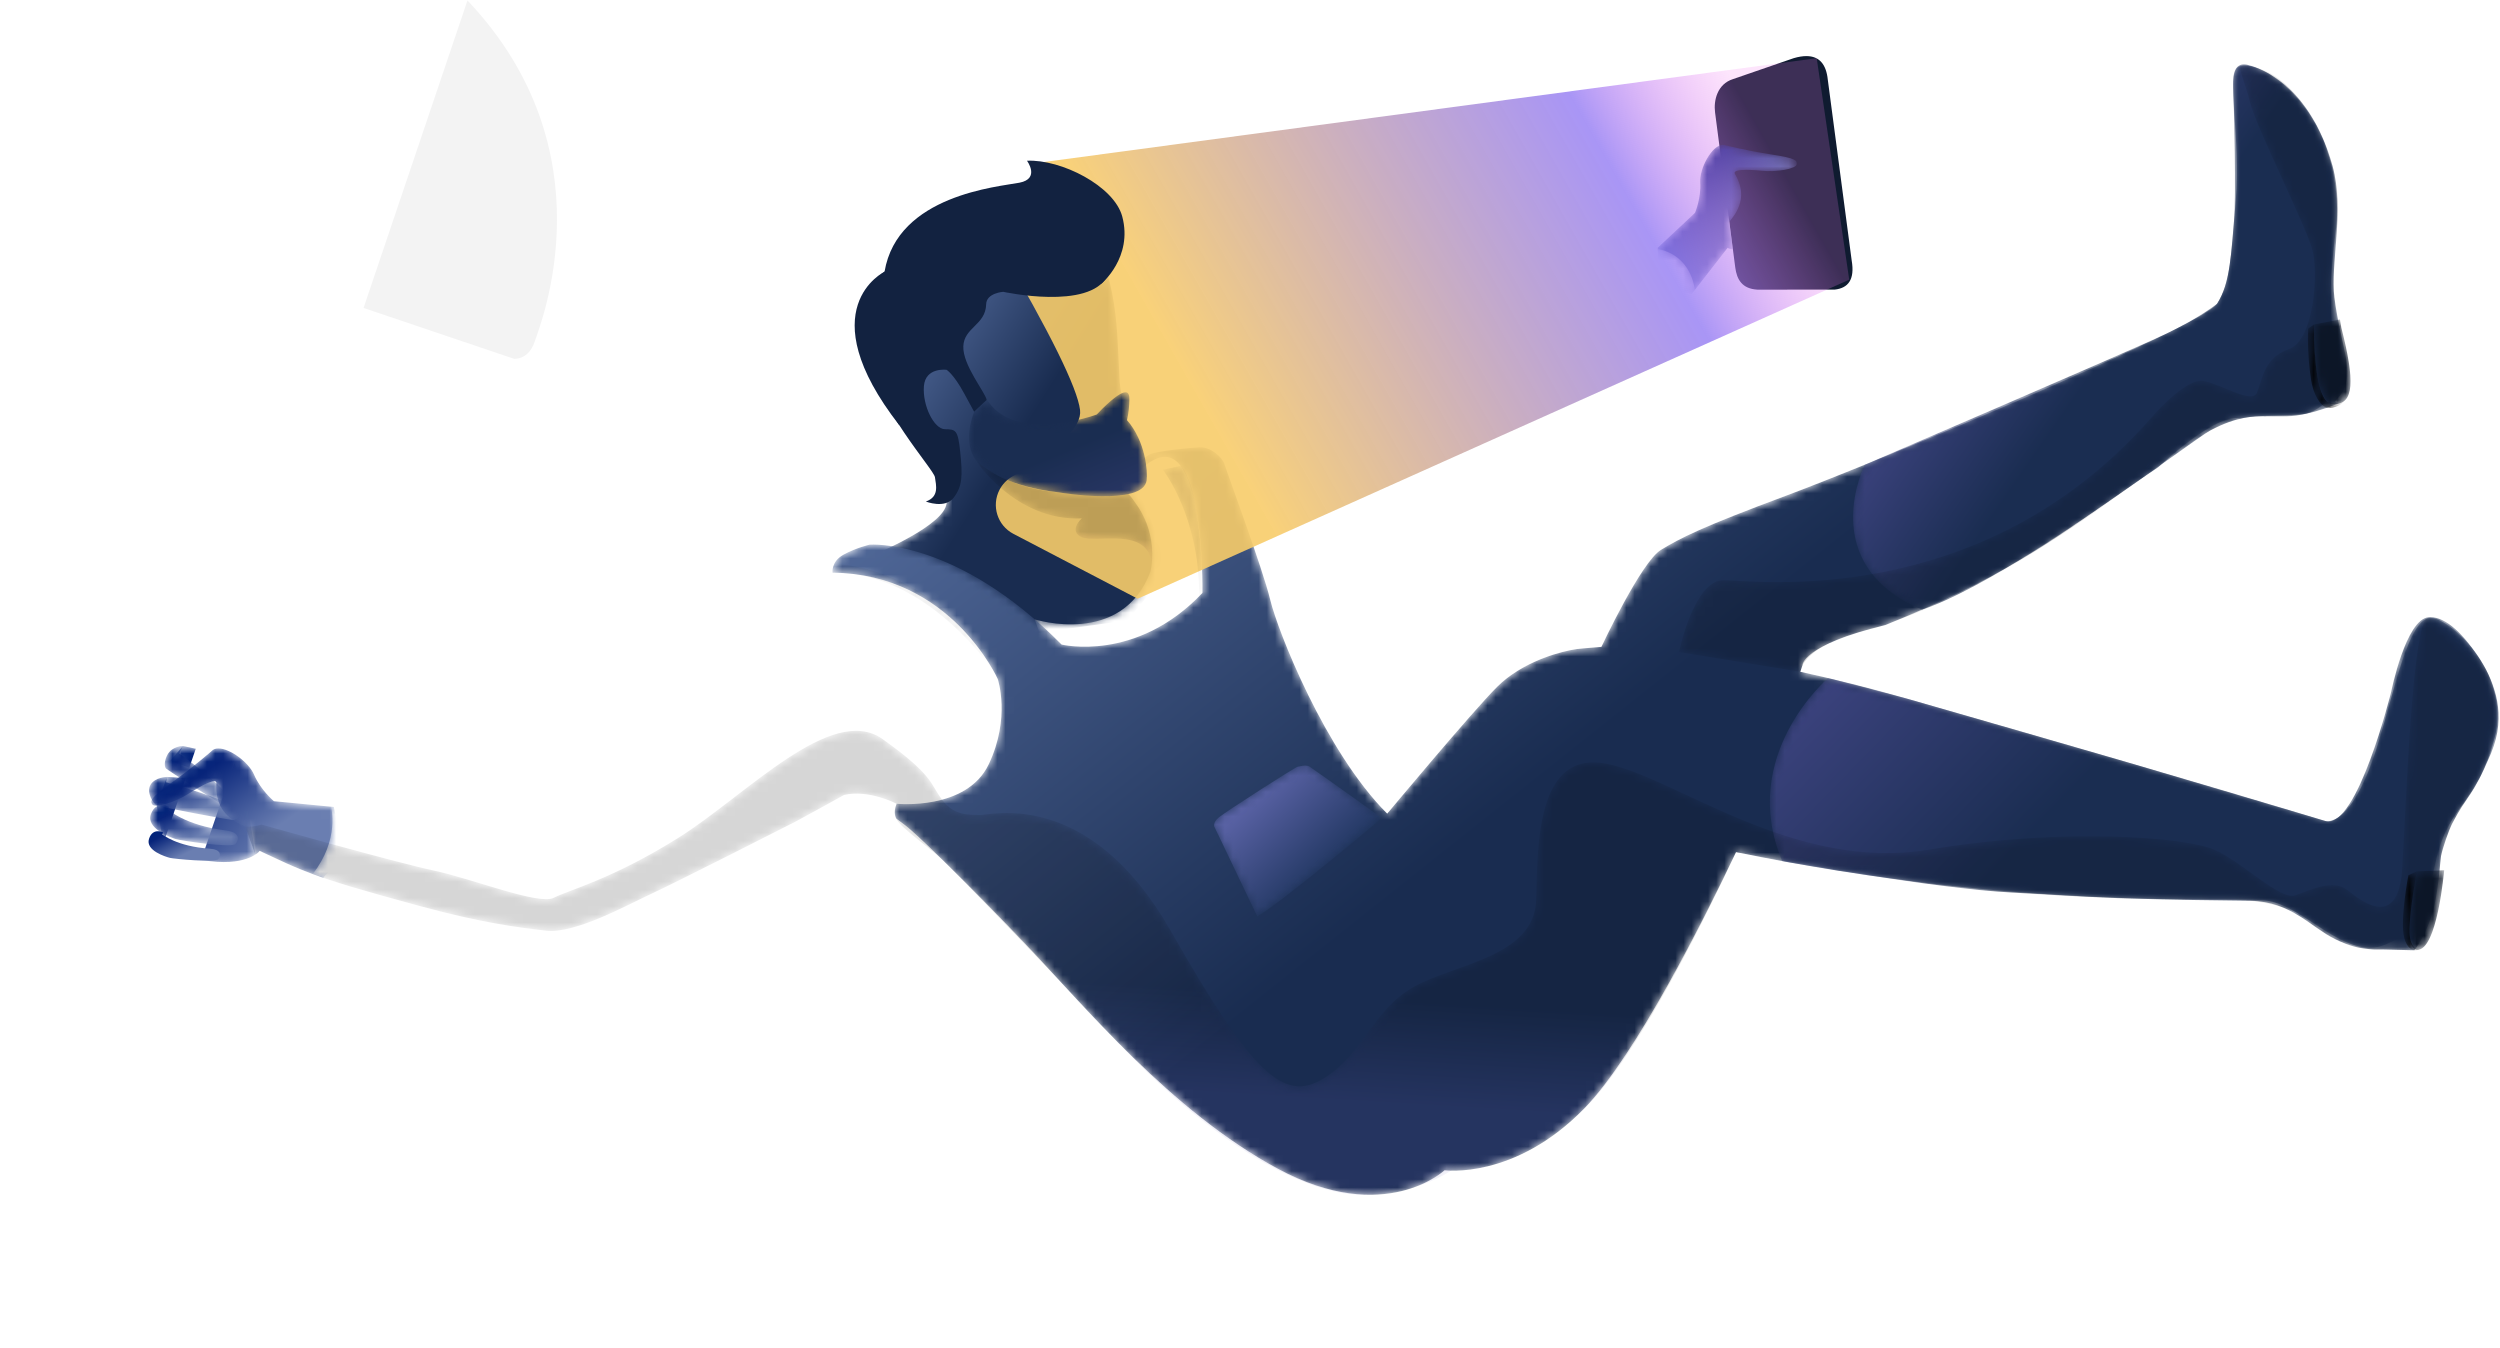 <?xml version="1.0" encoding="UTF-8"?>
<svg width="306px" height="165px" viewBox="0 0 306 165" version="1.1" xmlns="http://www.w3.org/2000/svg" xmlns:xlink="http://www.w3.org/1999/xlink">
    <!-- Generator: sketchtool 52.2 (67145) - http://www.bohemiancoding.com/sketch -->
    <title>0D105B3C-9A46-4535-AF4F-5883136E127C</title>
    <desc>Created with sketchtool.</desc>
    <defs>
        <path d="M2.123,2.387 L5.337,3.58 L4.036,4.523 L1.725,4.366 L0.461,7.842 L1.088,11.316 L3.882,14.023 C10.139,15.83 12.526,13.873 12.526,13.873 C12.526,13.873 11.114,2.43 9.177,1.883 C7.241,1.335 3.672,0.578 3.672,0.578 L2.123,2.387 Z" id="path-1"></path>
        <linearGradient x1="100%" y1="100%" x2="17.216%" y2="17.946%" id="linearGradient-3">
            <stop stop-color="#6A7EB1" offset="0%"></stop>
            <stop stop-color="#07247A" offset="87%"></stop>
            <stop stop-color="#02247A" offset="100%"></stop>
        </linearGradient>
        <path d="M0.867,1.675 C0.494,2.386 0.477,3.102 0.7,3.331 C0.921,3.561 6.91,7.348 6.91,7.348 C6.91,7.348 8.027,8.058 8.153,6.82 C8.257,5.793 2.329,1.496 2.329,1.496 L2.771,0.578 C2.771,0.578 1.436,0.587 0.867,1.675" id="path-4"></path>
        <linearGradient x1="64.565%" y1="61.981%" x2="17.216%" y2="17.946%" id="linearGradient-6">
            <stop stop-color="#6A7EB1" offset="0%"></stop>
            <stop stop-color="#07247A" offset="87%"></stop>
            <stop stop-color="#02247A" offset="100%"></stop>
        </linearGradient>
        <path d="M0.619,1.712 C0.066,2.643 0.919,4.008 1.362,4.239 C1.803,4.468 10.178,6.008 10.672,6.046 C11.165,6.084 12.391,5.266 10.436,4.168 C8.481,3.07 2.529,1.415 2.529,1.415 L2.625,0.762 C2.625,0.762 1.173,0.782 0.619,1.712" id="path-7"></path>
        <path d="M0.666,1.688 C-0.015,3.441 3.066,4.561 3.665,4.756 C4.265,4.95 10.589,5.915 11.027,5.356 C11.464,4.796 11.567,3.925 9.801,3.707 C4.809,3.093 2.716,1.12 2.716,1.12 L2.879,0.839 C2.879,0.839 2.485,0.605 2.007,0.605 C1.544,0.605 1.002,0.824 0.666,1.688" id="path-9"></path>
        <path d="M8.085,1.205 C8.085,1.205 5.911,3.115 3.21,5.055 C0.51,6.994 0.565,7.31 0.812,7.714 C1.135,8.238 3.622,7.487 5.319,6.396 C7.165,5.21 8.717,4.471 8.674,5.153 C8.498,8.023 9.978,9.546 12.204,10.435 L12.859,12.277 L12.948,12.526 L13.122,13.016 L13.427,13.873 C13.723,13.737 13.972,13.415 13.972,13.415 C13.972,13.415 16.61,14.656 17.318,14.972 C19.98,16.164 21.755,16.711 21.755,16.711 L24.3,13.89 L23.043,8.044 L15.712,7.338 C15.712,7.338 14.088,5.978 13.282,4.087 C12.633,2.567 10.333,0.88 8.92,0.88 C8.577,0.88 8.287,0.979 8.085,1.205" id="path-11"></path>
        <path d="M5.674,5.494 C5.803,7.391 5.035,9.198 5.035,9.198 L0.465,13.478 L0.702,18.219 L4.653,19.104 L9.027,13.481 C9.027,13.481 9.306,13.681 9.669,13.63 L9.56,12.795 L9.498,12.317 L9.466,12.073 L9.233,10.278 C10.695,8.607 11.276,6.728 9.924,4.435 C9.602,3.889 11.193,3.847 13.216,4.049 C15.076,4.234 17.443,3.808 17.489,3.239 C17.524,2.803 17.436,2.518 14.392,2.053 C11.347,1.589 8.751,0.927 8.751,0.927 C8.653,0.889 8.551,0.871 8.448,0.871 C7.149,0.871 5.554,3.733 5.674,5.494" id="path-13"></path>
        <path d="M7.655,0.958 C7.655,0.958 1.132,2.808 0.895,3.736 C0.611,4.852 1.808,4.589 1.808,4.589 C1.808,4.589 8.222,3.202 8.488,3.072 C8.755,2.942 8.967,2.314 8.87,1.577 C8.719,0.45 7.561,0.017 7.561,0.017 L7.655,0.958 Z" id="path-15"></path>
        <path d="M8.866,1.08 C8.866,1.08 3.327,2.514 1.498,3.498 C-0.331,4.483 0.791,5.259 1.249,5.234 C1.707,5.207 9.488,3.921 9.901,3.714 C10.314,3.508 11.127,2.259 10.631,1.387 C10.133,0.516 8.788,0.474 8.788,0.474 L8.866,1.08 Z" id="path-17"></path>
        <path d="M10.612,1.898 C9.192,2.308 7.958,2.895 6.892,3.602 C6.873,3.614 6.844,3.632 6.844,3.632 L6.845,3.632 C3.183,6.082 1.495,9.921 0.891,12.63 C0.603,13.914 0.858,16.133 1.59,18.692 C1.355,19.516 1.505,20.685 2.324,22.339 C2.942,23.588 3.586,24.499 4.225,25.155 C4.767,26.168 5.372,27.159 6.029,28.105 L5.723,28.04 C5.723,28.04 10.821,33.468 9.654,36.241 C8.486,39.014 0.2,42.324 0.2,42.324 L19.936,51.746 L31.91,50.071 L37.225,43.666 L33.199,33.966 L30.141,33.272 C31.203,32.598 31.908,31.841 32.197,31.099 C33.16,28.632 31.37,24.823 30.979,20.885 L30.737,16.045 C30.602,13.278 30.202,9.259 29.038,6.527 C27.107,1.999 21.691,1.045 21.691,1.045 C20.332,0.762 19.017,0.643 17.768,0.643 C14.964,0.643 12.493,1.239 10.612,1.898" id="path-19"></path>
        <linearGradient x1="-42.306%" y1="0%" x2="47.656%" y2="78.898%" id="linearGradient-21">
            <stop stop-color="#98B6F7" offset="0%"></stop>
            <stop stop-color="#192C50" offset="87%"></stop>
            <stop stop-color="#192C50" offset="100%"></stop>
        </linearGradient>
        <path d="M64.276,1.895 C64.276,1.895 48.012,14.268 39.682,23.019 C31.353,31.769 28.042,33.79 28.042,33.79 C28.042,33.79 15.261,32.256 2.889,30.55 C2.889,30.55 3.999,34.526 0.649,38.769 C0.649,38.769 23.498,46.49 31.066,45.632 C36.611,45.003 59.317,32.558 61.165,31.626 C63.013,30.695 66.357,26.305 73.435,30.963 L81.757,30.06 L87.102,17.602 L80.882,8.054 L71.518,0.881 L64.276,1.895 Z" id="path-22"></path>
        <path d="M10.474,2.268 C16.656,7.37 14.925,13.481 14.925,13.481 C11.445,22.723 0.761,19.313 0.761,19.313 L2.513,24.271 L12.41,26.069 L23.008,16.529 L20.908,1.504 L18.63,0.531 L10.474,2.268 Z" id="path-24"></path>
        <path d="M34.869,16.346 C33.743,17.837 32.99,19.869 31.308,20.549 C29.625,21.229 21.136,21.973 17.648,22.46 C14.161,22.948 0.682,26.143 0.682,26.143 C0.682,26.143 3.307,44.92 7.983,43.062 C12.659,41.206 41.097,29.109 44.51,25.964 C47.922,22.819 59.987,5.272 59.987,5.272 C59.316,0.475 55.417,0.132 55.417,0.132 C49.679,3.603 35.993,14.854 34.869,16.346" id="path-26"></path>
        <path d="M172.425,0.322 C170.797,1.131 172.765,8.986 172.094,16.63 C171.421,24.274 171.454,26.593 169.804,29.331 C168.156,32.068 127.652,48.887 117.128,52.799 C106.606,56.712 104.158,57.994 101.735,59.459 C99.313,60.923 94.446,71.332 94.445,71.332 C92.794,71.466 91.725,71.56 91.445,71.599 C90.476,71.734 88.992,72.08 87.377,72.701 C87.069,72.809 86.92,72.881 86.92,72.881 L86.919,72.881 C85.127,73.619 83.218,74.699 81.695,76.214 C78.653,79.238 68.228,91.748 68.228,91.748 C60.624,84.145 54.819,69.362 53.913,65.585 C53.007,61.809 48.564,49.841 48.321,48.994 C48.076,48.146 46.634,46.837 45.259,46.904 C43.884,46.97 40.04,47.382 39.211,47.75 C38.381,48.118 36.171,50.316 36.171,50.316 L37.759,49.968 C45.997,41.386 45.613,64.733 45.613,64.733 C37.497,73.296 28.372,71.048 28.372,71.048 C15.471,57.997 4.888,58.818 4.888,58.818 C4.888,58.818 3.182,59.213 1.662,60.055 C0.144,60.897 0.334,62.255 0.334,62.255 C14.834,62.368 20.56,75.275 20.56,75.275 C20.56,75.275 22.166,80.02 19.45,85.712 C16.735,91.405 8.178,90.536 8.178,90.536 C7.687,91.805 8.148,92.355 8.148,92.355 L9.359,93.268 C10.568,94.182 16.831,100.239 23.938,107.695 C31.045,115.15 41.745,128.169 54.859,135.216 C67.973,142.265 75.244,135.397 75.244,135.397 C75.244,135.397 83.854,136.577 92.374,127.8 C98.687,121.298 107.022,104.65 110.92,96.455 C145.989,103.667 171.133,101.89 175.723,102.378 C180.44,102.88 185.525,109.897 190.453,107.755 C195.38,105.614 195.119,103.645 196.685,97.113 C198.252,90.579 201.628,90.612 203.774,82.482 C205.92,74.351 197.873,67.369 195.715,67.803 C193.269,68.293 191.688,75.866 189.631,82.772 C186.384,93.676 183.078,92.653 183.078,92.653 C183.078,92.653 167.249,87.795 132.269,77.788 C127.286,76.362 122.817,75.252 118.793,74.382 L119.056,73.576 C119.056,73.576 118.942,71.148 129.211,68.659 C146.277,61.779 151.693,56.608 162.641,49.319 C162.641,49.319 169.595,42.647 172.645,43.378 C175.118,42.899 177.727,43.101 180.348,42.842 C182.504,42.631 186.09,39.377 184.622,35.298 C182.826,30.308 184.17,21.948 184.422,19.589 C184.672,17.232 184.427,11.42 181.433,6.612 C178.835,2.44 175.189,0.162 173.206,0.162 C172.904,0.162 172.64,0.215 172.425,0.322" id="path-28"></path>
        <linearGradient x1="19.614%" y1="49.652%" x2="93.077%" y2="23.497%" id="linearGradient-30">
            <stop stop-color="#F8CC6A" stop-opacity="0.9" offset="0%"></stop>
            <stop stop-color="#937BF3" stop-opacity="0.8" offset="76.063%"></stop>
            <stop stop-color="#F37BF0" stop-opacity="0.2" offset="100%"></stop>
        </linearGradient>
        <filter x="1.4%" y="-4.5%" width="101.3%" height="109.1%" filterUnits="objectBoundingBox" id="filter-31">
            <feGaussianBlur stdDeviation="1" in="SourceGraphic"></feGaussianBlur>
        </filter>
        <path d="M46.586,2.459 C46.704,5.684 46.956,16.134 46.698,19.138 C46.44,22.141 46.25,27.048 44.623,29.331 C44.623,29.331 42.518,31.037 38.441,32.986 C34.365,34.933 1.501,49.041 1.501,49.041 C1.501,49.041 -4.647,61.26 8.522,66.773 C19.069,63.299 41.548,46.047 43.759,44.86 C47.097,43.068 49.341,43.093 50.264,43.116 C50.493,43.123 50.641,43.129 50.705,43.107 C50.808,43.108 51.006,43.107 51.245,43.106 C51.656,43.105 52.189,43.103 52.59,43.109 C53.918,43.13 55.559,43.034 59.34,41.61 C59.974,41.371 58.693,41.627 59.24,41.068 C61.913,38.332 59.823,35.066 58.976,28.546 C58.466,24.632 60.245,17.895 58.757,12.483 C55.749,1.539 48.511,0.143 48.511,0.143 C48.511,0.143 48.246,0.025 47.912,0.025 C47.32,0.025 46.512,0.396 46.586,2.459" id="path-32"></path>
        <linearGradient x1="-24.123%" y1="0%" x2="64.565%" y2="61.981%" id="linearGradient-34">
            <stop stop-color="#937BF3" offset="0%"></stop>
            <stop stop-color="#1A2D51" offset="87%"></stop>
            <stop stop-color="#1A2D51" offset="100%"></stop>
        </linearGradient>
        <path d="M81.332,0.135 C78.522,0.352 76.73,9.298 76.73,9.298 C76.73,9.298 72.557,26.162 68.704,25.086 C68.704,25.086 45.502,18.196 44.738,17.974 C43.976,17.751 18.673,10.439 17.443,10.093 C16.214,9.746 7.823,7.581 7.823,7.581 C7.823,7.581 -3.253,17.014 2.196,29.989 C2.196,29.989 21.189,33.377 30.238,33.828 C33.117,33.97 38.07,34.332 43.159,34.513 C49.959,34.754 56.993,34.805 59.548,34.849 C64.482,34.932 66.981,38.135 69.857,39.531 C70.459,39.823 71.704,40.422 73.095,40.635 C74.528,40.855 74.89,40.8 75.667,40.8 C75.97,40.8 79.584,40.902 79.584,40.902 C82.005,37.468 82.328,34.245 82.663,31.104 C82.706,30.705 82.774,29.757 82.84,29.373 C82.999,28.46 83.811,26.147 84.224,25.349 C86.085,21.752 86.597,22.418 88.964,16.777 C90.95,12.045 89.341,8.067 87.73,5.499 C85.664,2.207 83.463,0.128 81.534,0.128 C81.467,0.128 81.399,0.13 81.332,0.135" id="path-35"></path>
        <linearGradient x1="-100.203%" y1="-7.166%" x2="64.565%" y2="61.981%" id="linearGradient-37">
            <stop stop-color="#937BF3" offset="0%"></stop>
            <stop stop-color="#1A2D51" offset="87%"></stop>
            <stop stop-color="#1A2D51" offset="100%"></stop>
        </linearGradient>
        <path d="M15.226,74.377 L0.385,71.966 C0.385,71.966 2.177,63.171 5.819,63.171 C9.461,63.171 37.255,67.023 58.064,43.423 C58.064,43.423 62.311,38.376 64.564,38.786 C66.817,39.195 70.504,41.654 71.119,40.22 C71.733,38.786 71.938,35.917 75.011,34.892 C78.083,33.868 78.699,25.58 77.879,22.654 C77.059,19.728 70.914,7.433 70.3,4.769 C69.685,2.105 68.34,-0.132 69.728,0.17 C71.116,0.474 74.828,0.664 78.607,7.941 C82.385,15.22 80.68,21.068 80.62,22.654 C80.56,24.241 80.099,29.234 81.55,34.01 C82.763,38.006 81.276,41.509 81.276,41.509 C81.276,41.509 78.587,42.385 77.902,42.577 C73.711,43.755 71.388,42.41 67.648,43.799 C63.909,45.189 60.391,48.359 56.59,50.998 C52.79,53.638 39.548,64.106 24.377,69.023" id="path-38"></path>
        <path d="M1.2,0.462 C0.992,0.498 0.784,0.532 0.579,0.559" id="path-40"></path>
        <linearGradient x1="77.086%" y1="-10261.955%" x2="42.249%" y2="-1866.205%" id="linearGradient-42">
            <stop stop-color="#604BD8" offset="0%"></stop>
            <stop stop-color="#FFFFFF" offset="100%"></stop>
        </linearGradient>
        <path d="M274.394,5.869 C276.971,9.877 276.326,16.311 273.068,21.36 C270.536,25.286 270.102,26.159 269.261,29.373 C269.17,29.72 269.172,30.699 269.084,31.104 C268.939,31.772 268.107,32.074 267.956,32.945 C267.147,37.656 266.506,40.902 266.005,40.902 C265.47,40.902 262.944,40.813 262.625,40.792 C261.524,40.723 257.872,41.616 251.748,36.386 C251.748,36.386 248.73,34.728 243.373,34.702 C238.016,34.676 219.074,34.804 203.421,32.318 C187.768,29.833 182.966,28.89 182.966,28.89 C182.966,28.89 171.535,54.078 163.891,60.766 C159.123,64.937 155.898,66.462 153.212,67.115 C152.769,67.314 152.369,67.401 151.795,67.522 C150.306,67.836 148.219,67.782 148.219,67.782 C148.219,67.782 145.586,69.736 140.961,70.513 C140.603,70.597 140.245,70.67 139.891,70.732 C140.111,70.692 140.388,70.633 140.709,70.558 C139.619,70.728 138.425,70.832 137.13,70.829 C130.149,70.817 119.062,64.649 107.523,52.387 C95.984,40.127 87.134,31.086 85.85,29.841 C84.566,28.595 80.382,25.643 80.194,24.787 C80.007,23.931 79.82,24.019 80.225,22.968 C80.225,22.968 76.83,21.189 73.796,21.888 C73.796,21.888 68.976,24.569 67.914,25.122 C66.853,25.672 53.144,32.632 50.194,33.994 C47.244,35.355 40.9,38.893 37.363,38.504 C33.826,38.115 29.328,37.508 22.014,35.525 C14.699,33.543 11.337,32.547 8.358,31.413 C5.166,30.197 2.264,28.73 2.264,28.73 C2.264,28.73 1.979,29.038 1.719,29.188 L0.49,25.75 C0.49,25.75 1.302,25.877 2.503,25.512 C2.503,25.512 18.929,30.159 23.605,31.15 C28.281,32.141 36.464,35.414 38.256,34.478 C40.048,33.543 45.425,32.219 53.608,27.074 C61.79,21.929 72.288,10.605 78.517,15.056 C84.745,19.506 84.266,20.428 85.785,22.47 C87.304,24.514 89.195,24.285 90.418,24.342 C91.642,24.402 103.737,20.926 113.774,38.518 C123.811,56.109 127.597,59.581 132.486,56.582 C137.376,53.584 138.48,48.22 143.528,45.379 C148.575,42.54 158.354,41.75 158.513,34.65 C158.67,27.55 158.67,16.346 167.187,18.082 C175.705,19.818 190.059,31.341 206.622,28.577 C223.184,25.814 238.011,27.08 241.481,28.577 C244.951,30.074 249.525,34.808 251.418,34.176 C253.311,33.545 255.997,32.125 257.808,33.545 C259.621,34.965 264.037,38.437 264.51,30.863 C264.984,23.288 265.776,-0.413 267.762,0.235" id="path-43"></path>
        <linearGradient x1="42.155%" y1="82.664%" x2="46.841%" y2="62.841%" id="linearGradient-45">
            <stop stop-color="#665EB7" offset="0%"></stop>
            <stop stop-color="#000000" offset="87%"></stop>
            <stop stop-color="#000000" offset="100%"></stop>
        </linearGradient>
        <path d="M0.238,0.995 C0.238,0.995 4.765,6.733 4.685,16.497 C4.685,16.497 5.084,16.328 5.087,16.085 C5.088,15.84 5.092,10.507 4.343,5.989 C3.594,1.473 2.42,0.531 2.42,0.531 L0.238,0.995 Z" id="path-46"></path>
        <path d="M1.187,0.881 C0.856,0.9 0.334,1.895 0.334,1.895 C12.004,1.734 20.137,14.082 20.137,14.082 C13.329,1.664 1.788,0.881 1.203,0.881 C1.196,0.881 1.191,0.881 1.187,0.881" id="path-48"></path>
        <path d="M10.913,4.67 C10.913,4.67 15.607,5.225 16.727,5.142 C17.845,5.059 18.227,5.143 19.444,4.879 C19.665,5.034 20.202,5.835 20.202,5.835 C23.024,9.49 22.288,13.494 22.288,13.494 C21.935,8.775 15.42,10.939 13.729,10.163 C12.036,9.387 13.729,7.86 13.729,7.86 C5.508,8.214 0.679,0.65 0.679,0.65" id="path-50"></path>
        <linearGradient x1="42.155%" y1="82.664%" x2="46.841%" y2="62.841%" id="linearGradient-52">
            <stop stop-color="#E3667A" offset="0%"></stop>
            <stop stop-color="#000000" offset="87%"></stop>
            <stop stop-color="#000000" offset="100%"></stop>
        </linearGradient>
        <path d="M17.176,2.514 L16.469,3.245 C16.469,3.245 6.254,7.059 2.913,1.224 C3.005,1.394 2.856,1.595 2.559,1.884 C2.2,2.231 2.016,2.392 1.456,2.918 C1.456,2.918 -0.792,8.193 3.24,10.055 C3.24,10.055 5.771,12.107 11.814,12.778 C11.814,12.778 22.141,14.522 22.57,11.316 C22.711,10.267 22.465,6.559 20.167,3.939 C20.167,3.939 20.404,2.942 20.435,2.013 C20.453,1.473 20.591,0.527 19.983,0.527 C19.544,0.527 18.717,1.02 17.176,2.514" id="path-53"></path>
        <linearGradient x1="132.547%" y1="149.972%" x2="51.092%" y2="32.478%" id="linearGradient-55">
            <stop stop-color="#3D437F" offset="0%"></stop>
            <stop stop-color="#1A2D51" offset="87%"></stop>
            <stop stop-color="#1A2D51" offset="100%"></stop>
        </linearGradient>
        <path d="M0.202,0.272 C0.172,0.217 0.148,0.183 0.148,0.183 C0.166,0.214 0.184,0.241 0.202,0.272" id="path-56"></path>
        <linearGradient x1="8.443%" y1="9.178%" x2="-1.913%" y2="1.048%" id="linearGradient-58">
            <stop stop-color="#604BD8" offset="0%"></stop>
            <stop stop-color="#FFFFFF" offset="100%"></stop>
        </linearGradient>
        <path d="M10.457,0.406 C10.218,0.406 1.555,5.965 0.777,6.623 C0.001,7.281 0.24,7.759 0.24,7.759 L5.496,18.748 C9.354,16.359 20.741,6.686 20.741,6.686 C20.741,6.686 12.37,0.705 11.891,0.406 C11.732,0.306 11.546,0.273 11.36,0.273 C10.988,0.273 10.616,0.406 10.457,0.406" id="path-59"></path>
        <linearGradient x1="24.645%" y1="15.403%" x2="83.892%" y2="71.559%" id="linearGradient-61">
            <stop stop-color="#5C64A8" offset="0%"></stop>
            <stop stop-color="#203660" offset="87%"></stop>
            <stop stop-color="#1A2D51" offset="100%"></stop>
        </linearGradient>
        <path d="M0.652,1.237 C0.652,1.237 0.389,10.893 3.043,10.975 C5.604,11.053 5.65,8.119 3.993,1.622 L3.826,0.624 L0.652,1.237 Z" id="path-62"></path>
        <path d="M1.553,0.336 C1.49,5.021 2.134,9.272 3.261,9.804 C4.48,10.378 5.331,9.629 5.331,9.629 C4.977,10.121 4.109,10.652 3.201,10.531 C2.292,10.41 1.436,8.747 1.196,7.168 C0.645,3.537 0.838,0.835 0.838,0.835" id="path-64"></path>
        <path d="M1.508,0.611 C1.508,0.611 -0.541,10.042 1.535,10.21 C4.03,10.41 4.876,0.473 4.876,0.473 L1.508,0.611 Z" id="path-66"></path>
        <path d="M2.41,0.611 C2.41,0.611 1.466,5.738 1.532,8.072 C1.596,10.325 2.817,10.152 2.817,10.152 C2.817,10.152 1.463,10.872 0.892,8.766 C0.32,6.659 1.391,1.085 1.391,1.085" id="path-68"></path>
    </defs>
    <g id="DesignDashboardAgents-" stroke="none" stroke-width="1" fill="none" fill-rule="evenodd">
        <g id="1a-Dashboard-Overview" transform="translate(-141, -123)">
            <g id="Mancover" transform="translate(59, 74)">
                <g id="Group-3" transform="translate(100.713, 139.728)">
                    <mask id="mask-2" fill="white">
                        <use xlink:href="#path-1"></use>
                    </mask>
                    <g id="Clip-2"></g>
                    <path d="M2.123,2.387 L5.337,3.58 L4.036,4.523 L1.725,4.366 L0.461,7.842 L1.088,11.316 L3.882,14.023 C10.139,15.83 12.526,13.873 12.526,13.873 C12.526,13.873 11.114,2.43 9.177,1.883 C7.241,1.335 3.672,0.578 3.672,0.578 L2.123,2.387 Z" id="Fill-1" fill="url(#linearGradient-3)" mask="url(#mask-2)"></path>
                </g>
                <g id="Pelle" transform="translate(82, 49)">
                    <path d="M0.167,161.166 C-0.334,162.667 0.329,164.24 1.648,164.68 C1.868,164.753 2.093,164.791 2.317,164.795 C3.486,164.776 4.536,163.98 4.943,162.761 L47.59,38.156 C48.092,36.657 47.428,35.085 46.11,34.644 C45.876,34.566 45.637,34.528 45.4,34.528 C44.299,34.528 43.228,35.328 42.816,36.562 L0.167,161.166 Z" id="Fill-4" fill="#FFFFFF"></path>
                    <path d="M42.878,33.44 L38.626,46.168 C38.105,47.734 38.957,49.441 40.522,49.964 L41.297,50.223 C42.862,50.746 44.57,49.893 45.093,48.328 L49.345,35.6 C49.867,34.035 49.014,32.326 47.449,31.804 L46.674,31.545 C46.362,31.441 46.044,31.391 45.731,31.391 C44.475,31.391 43.297,32.187 42.878,33.44" id="Fill-27" fill="#FFFFFF"></path>
                    <path d="M25.465,28.224 C24.693,30.51 26.219,31.418 26.219,31.418 L44.621,37.637 L57.34,0 C32.253,4.063 26.238,25.938 25.465,28.224" id="Fill-30" fill="#FFFFFF"></path>
                    <path d="M44.5,37.693 L62.903,43.912 C62.903,43.912 64.667,44.115 65.44,41.828 C66.212,39.542 74.699,18.504 57.219,0.056 L44.5,37.693 Z" id="Fill-33" fill="#FFFFFF"></path>
                    <path d="M44.5,37.693 L62.903,43.912 C62.903,43.912 64.667,44.115 65.44,41.828 C66.212,39.542 74.699,18.504 57.219,0.056 L44.5,37.693 Z" id="Fill-33-Copy" fill="#000000" opacity="0.05"></path>
                </g>
                <g id="Group-9" transform="translate(101.614, 139.728)">
                    <mask id="mask-5" fill="white">
                        <use xlink:href="#path-4"></use>
                    </mask>
                    <g id="Clip-8"></g>
                    <path d="M0.867,1.675 C0.494,2.386 0.477,3.102 0.7,3.331 C0.921,3.561 6.91,7.348 6.91,7.348 C6.91,7.348 8.027,8.058 8.153,6.82 C8.257,5.793 2.329,1.496 2.329,1.496 L2.771,0.578 C2.771,0.578 1.436,0.587 0.867,1.675" id="Fill-7" fill="url(#linearGradient-6)" mask="url(#mask-5)"></path>
                </g>
                <g id="Group-12" transform="translate(99.813, 143.332)">
                    <mask id="mask-8" fill="white">
                        <use xlink:href="#path-7"></use>
                    </mask>
                    <g id="Clip-11"></g>
                    <path d="M0.619,1.712 C0.066,2.643 0.919,4.008 1.362,4.239 C1.803,4.468 10.178,6.008 10.672,6.046 C11.165,6.084 12.391,5.266 10.436,4.168 C8.481,3.07 2.529,1.415 2.529,1.415 L2.625,0.762 C2.625,0.762 1.173,0.782 0.619,1.712" id="Fill-10" fill="url(#linearGradient-6)" mask="url(#mask-8)"></path>
                </g>
                <g id="Group-15" transform="translate(99.813, 146.935)">
                    <mask id="mask-10" fill="white">
                        <use xlink:href="#path-9"></use>
                    </mask>
                    <g id="Clip-14"></g>
                    <path d="M0.666,1.688 C-0.015,3.441 3.066,4.561 3.665,4.756 C4.265,4.95 10.589,5.915 11.027,5.356 C11.464,4.796 11.567,3.925 9.801,3.707 C4.809,3.093 2.716,1.12 2.716,1.12 L2.879,0.839 C2.879,0.839 2.485,0.605 2.007,0.605 C1.544,0.605 1.002,0.824 0.666,1.688" id="Fill-13" fill="url(#linearGradient-6)" mask="url(#mask-10)"></path>
                </g>
                <path d="M101.978,150.891 C101.978,150.891 100.708,150.235 100.24,151.674 C99.773,153.113 102.298,153.872 102.788,154 C103.279,154.13 108.4,154.615 108.726,154.145 C109.053,153.677 109.095,152.973 107.667,152.879 C103.631,152.612 101.86,151.125 101.86,151.125 L101.978,150.891 Z" id="Fill-16" fill="url(#linearGradient-6)"></path>
                <g id="Group-20" transform="translate(99.813, 139.728)">
                    <mask id="mask-12" fill="white">
                        <use xlink:href="#path-11"></use>
                    </mask>
                    <g id="Clip-19"></g>
                    <path d="M8.085,1.205 C8.085,1.205 5.911,3.115 3.21,5.055 C0.51,6.994 0.565,7.31 0.812,7.714 C1.135,8.238 3.622,7.487 5.319,6.396 C7.165,5.21 8.717,4.471 8.674,5.153 C8.498,8.023 9.978,9.546 12.204,10.435 L12.859,12.277 L12.948,12.526 L13.122,13.016 L13.427,13.873 C13.723,13.737 13.972,13.415 13.972,13.415 C13.972,13.415 16.61,14.656 17.318,14.972 C19.98,16.164 21.755,16.711 21.755,16.711 L24.3,13.89 L23.043,8.044 L15.712,7.338 C15.712,7.338 14.088,5.978 13.282,4.087 C12.633,2.567 10.333,0.88 8.92,0.88 C8.577,0.88 8.287,0.979 8.085,1.205" id="Fill-18" fill="url(#linearGradient-6)" mask="url(#mask-12)"></path>
                </g>
                <g id="Group-23" transform="translate(286.637, 55.043)" fill="#0F1B30">
                    <path d="M14.921,1.074 L7.481,3.64 C5.567,4.243 5.095,6.242 5.286,7.717 L7.757,26.687 C7.949,28.16 8.585,29.299 10.464,29.41 L19.928,29.405 C21.577,29.222 22.412,28.192 22.009,25.84 L19.087,3.725 C18.898,1.826 18.045,0.823 16.465,0.823 C16.011,0.823 15.497,0.905 14.921,1.074" id="Fill-21"></path>
                </g>
                <g id="Group-29" transform="translate(284.433, 65.854)">
                    <mask id="mask-14" fill="white">
                        <use xlink:href="#path-13"></use>
                    </mask>
                    <g id="Clip-28"></g>
                    <path d="M5.674,5.494 C5.803,7.391 5.035,9.198 5.035,9.198 L0.465,13.478 L0.702,18.219 L4.653,19.104 L9.027,13.481 C9.027,13.481 9.306,13.681 9.669,13.63 L9.56,12.795 L9.498,12.317 L9.466,12.073 L9.233,10.278 C10.695,8.607 11.276,6.728 9.924,4.435 C9.602,3.889 11.193,3.847 13.216,4.049 C15.076,4.234 17.443,3.808 17.489,3.239 C17.524,2.803 17.436,2.518 14.392,2.053 C11.347,1.589 8.751,0.927 8.751,0.927 C8.653,0.889 8.551,0.871 8.448,0.871 C7.149,0.871 5.554,3.733 5.674,5.494" id="Fill-27" fill="url(#linearGradient-6)" mask="url(#mask-14)"></path>
                </g>
                <g id="Group-32" transform="translate(298.842, 64.052)">
                    <mask id="mask-16" fill="white">
                        <use xlink:href="#path-15"></use>
                    </mask>
                    <g id="Clip-31"></g>
                </g>
                <g id="Group-35" transform="translate(297.942, 66.755)">
                    <mask id="mask-18" fill="white">
                        <use xlink:href="#path-17"></use>
                    </mask>
                    <g id="Clip-34"></g>
                </g>
                <g id="Group-43" transform="translate(188.07, 74.863)">
                    <mask id="mask-20" fill="white">
                        <use xlink:href="#path-19"></use>
                    </mask>
                    <g id="Clip-42"></g>
                    <path d="M10.612,1.898 C9.192,2.308 7.958,2.895 6.892,3.602 C6.873,3.614 6.844,3.632 6.844,3.632 L6.845,3.632 C3.183,6.082 1.495,9.921 0.891,12.63 C0.603,13.914 0.858,16.133 1.59,18.692 C1.355,19.516 1.505,20.685 2.324,22.339 C2.942,23.588 3.586,24.499 4.225,25.155 C4.767,26.168 5.372,27.159 6.029,28.105 L5.723,28.04 C5.723,28.04 10.821,33.468 9.654,36.241 C8.486,39.014 0.2,42.324 0.2,42.324 L19.936,51.746 L31.91,50.071 L37.225,43.666 L33.199,33.966 L30.141,33.272 C31.203,32.598 31.908,31.841 32.197,31.099 C33.16,28.632 31.37,24.823 30.979,20.885 L30.737,16.045 C30.602,13.278 30.202,9.259 29.038,6.527 C27.107,1.999 21.691,1.045 21.691,1.045 C20.332,0.762 19.017,0.643 17.768,0.643 C14.964,0.643 12.493,1.239 10.612,1.898" id="Fill-41" fill="url(#linearGradient-21)" mask="url(#mask-20)"></path>
                </g>
                <g id="Group-46" transform="translate(119.626, 117.205)">
                    <mask id="mask-23" fill="white">
                        <use xlink:href="#path-22"></use>
                    </mask>
                    <g id="Clip-45"></g>
                    <path d="M64.276,1.895 C64.276,1.895 48.012,14.268 39.682,23.019 C31.353,31.769 28.042,33.79 28.042,33.79 C28.042,33.79 15.261,32.256 2.889,30.55 C2.889,30.55 3.999,34.526 0.649,38.769 C0.649,38.769 23.498,46.49 31.066,45.632 C36.611,45.003 59.317,32.558 61.165,31.626 C63.013,30.695 66.357,26.305 73.435,30.963 L81.757,30.06 L87.102,17.602 L80.882,8.054 L71.518,0.881 L64.276,1.895 Z" id="Fill-44" fill="#FFFFFF" mask="url(#mask-23)"></path>
                </g>
                <g id="Group-49" transform="translate(207.883, 105.494)">
                    <mask id="mask-25" fill="white">
                        <use xlink:href="#path-24"></use>
                    </mask>
                    <g id="Clip-48"></g>
                    <path d="M10.474,2.268 C16.656,7.37 14.925,13.481 14.925,13.481 C11.445,22.723 0.761,19.313 0.761,19.313 L2.513,24.271 L12.41,26.069 L23.008,16.529 L20.908,1.504 L18.63,0.531 L10.474,2.268 Z" id="Fill-47" fill="#FFFFFF" mask="url(#mask-25)"></path>
                </g>
                <g id="Group-52" transform="translate(229.497, 79.368)">
                    <mask id="mask-27" fill="white">
                        <use xlink:href="#path-26"></use>
                    </mask>
                    <g id="Clip-51"></g>
                    <path d="M34.869,16.346 C33.743,17.837 32.99,19.869 31.308,20.549 C29.625,21.229 21.136,21.973 17.648,22.46 C14.161,22.948 0.682,26.143 0.682,26.143 C0.682,26.143 3.307,44.92 7.983,43.062 C12.659,41.206 41.097,29.109 44.51,25.964 C47.922,22.819 59.987,5.272 59.987,5.272 C59.316,0.475 55.417,0.132 55.417,0.132 C49.679,3.603 35.993,14.854 34.869,16.346" id="Fill-50" fill="#FFFFFF" mask="url(#mask-27)"></path>
                </g>
                <g id="Group-55" transform="translate(183.567, 56.845)">
                    <mask id="mask-29" fill="white">
                        <use xlink:href="#path-28"></use>
                    </mask>
                    <g id="Clip-54"></g>
                    <path d="M172.425,0.322 C170.797,1.131 172.765,8.986 172.094,16.63 C171.421,24.274 171.454,26.593 169.804,29.331 C168.156,32.068 127.652,48.887 117.128,52.799 C106.606,56.712 104.158,57.994 101.735,59.459 C99.313,60.923 94.446,71.332 94.445,71.332 C92.794,71.466 91.725,71.56 91.445,71.599 C90.476,71.734 88.992,72.08 87.377,72.701 C87.069,72.809 86.92,72.881 86.92,72.881 L86.919,72.881 C85.127,73.619 83.218,74.699 81.695,76.214 C78.653,79.238 68.228,91.748 68.228,91.748 C60.624,84.145 54.819,69.362 53.913,65.585 C53.007,61.809 48.564,49.841 48.321,48.994 C48.076,48.146 46.634,46.837 45.259,46.904 C43.884,46.97 40.04,47.382 39.211,47.75 C38.381,48.118 36.171,50.316 36.171,50.316 L37.759,49.968 C45.997,41.386 45.613,64.733 45.613,64.733 C37.497,73.296 28.372,71.048 28.372,71.048 C15.471,57.997 4.888,58.818 4.888,58.818 C4.888,58.818 3.182,59.213 1.662,60.055 C0.144,60.897 0.334,62.255 0.334,62.255 C14.834,62.368 20.56,75.275 20.56,75.275 C20.56,75.275 22.166,80.02 19.45,85.712 C16.735,91.405 8.178,90.536 8.178,90.536 C7.687,91.805 8.148,92.355 8.148,92.355 L9.359,93.268 C10.568,94.182 16.831,100.239 23.938,107.695 C31.045,115.15 41.745,128.169 54.859,135.216 C67.973,142.265 75.244,135.397 75.244,135.397 C75.244,135.397 83.854,136.577 92.374,127.8 C98.687,121.298 107.022,104.65 110.92,96.455 C145.989,103.667 171.133,101.89 175.723,102.378 C180.44,102.88 185.525,109.897 190.453,107.755 C195.38,105.614 195.119,103.645 196.685,97.113 C198.252,90.579 201.628,90.612 203.774,82.482 C205.92,74.351 197.873,67.369 195.715,67.803 C193.269,68.293 191.688,75.866 189.631,82.772 C186.384,93.676 183.078,92.653 183.078,92.653 C183.078,92.653 167.249,87.795 132.269,77.788 C127.286,76.362 122.817,75.252 118.793,74.382 L119.056,73.576 C119.056,73.576 118.942,71.148 129.211,68.659 C146.277,61.779 151.693,56.608 162.641,49.319 C162.641,49.319 169.595,42.647 172.645,43.378 C175.118,42.899 177.727,43.101 180.348,42.842 C182.504,42.631 186.09,39.377 184.622,35.298 C182.826,30.308 184.17,21.948 184.422,19.589 C184.672,17.232 184.427,11.42 181.433,6.612 C178.835,2.44 175.189,0.162 173.206,0.162 C172.904,0.162 172.64,0.215 172.425,0.322" id="Fill-53" fill="url(#linearGradient-21)" mask="url(#mask-29)"></path>
                </g>
                <path d="M304.365,56.123 L308.344,83.231 L221.251,122.283 L206.039,114.342 C204.081,113.32 203.322,110.904 204.344,108.945 C204.693,108.278 205.223,107.722 205.873,107.343 C211.676,103.953 214.451,101.232 214.198,99.18 C213.862,96.465 210.533,89.72 204.211,78.942 C204.583,75.914 205.996,73.427 208.448,71.481 C210.9,69.536 210.9,68.711 208.448,69.007 L304.365,56.123 Z" id="Path-3" fill="url(#linearGradient-30)" filter="url(#filter-31)"></path>
                <path d="M217.537,82.776 C216.963,81.512 218.348,80.343 217.427,79.191 C216.78,75.993 211.356,73.665 207.755,73.079 C207.755,73.079 209.446,73.501 210.625,74.64 C210.625,74.64 206.04,73.217 200.248,74.843 C194.458,76.471 190.815,81.063 190.268,82.261 C190.268,82.261 186.218,84.666 187.84,91.887 C189.462,99.11 196.298,106.419 196.439,107.42 C196.579,108.422 196.977,109.806 195.324,110.388 C195.324,110.388 197.67,111.324 198.74,109.908 C199.794,108.511 199.842,107.275 199.527,104.275 C199.245,101.593 198.985,101.554 197.657,101.535 C196.327,101.517 194.907,98.654 195.085,96.282 C195.264,93.91 197.864,94.265 197.864,94.265 C197.864,94.265 198.729,94.789 199.998,97.126 L201.235,99.402 L202.767,97.962 C202.641,97.061 199.828,93.723 199.911,91.394 C199.993,89.064 202.649,88.786 202.707,86.236 C202.738,84.861 204.792,84.719 204.792,84.719 C204.792,84.719 215.364,87.027 217.537,82.776" id="Fill-56" fill="#122240"></path>
                <g id="Group-60" transform="translate(308.749, 56.845)">
                    <mask id="mask-33" fill="white">
                        <use xlink:href="#path-32"></use>
                    </mask>
                    <g id="Clip-59"></g>
                    <path d="M46.586,2.459 C46.704,5.684 46.956,16.134 46.698,19.138 C46.44,22.141 46.25,27.048 44.623,29.331 C44.623,29.331 42.518,31.037 38.441,32.986 C34.365,34.933 1.501,49.041 1.501,49.041 C1.501,49.041 -4.647,61.26 8.522,66.773 C19.069,63.299 41.548,46.047 43.759,44.86 C47.097,43.068 49.341,43.093 50.264,43.116 C50.493,43.123 50.641,43.129 50.705,43.107 C50.808,43.108 51.006,43.107 51.245,43.106 C51.656,43.105 52.189,43.103 52.59,43.109 C53.918,43.13 55.559,43.034 59.34,41.61 C59.974,41.371 58.693,41.627 59.24,41.068 C61.913,38.332 59.823,35.066 58.976,28.546 C58.466,24.632 60.245,17.895 58.757,12.483 C55.749,1.539 48.511,0.143 48.511,0.143 C48.511,0.143 48.246,0.025 47.912,0.025 C47.32,0.025 46.512,0.396 46.586,2.459" id="Fill-58" fill="url(#linearGradient-34)" mask="url(#mask-33)"></path>
                </g>
                <g id="Group-63" transform="translate(297.942, 124.413)">
                    <mask id="mask-36" fill="white">
                        <use xlink:href="#path-35"></use>
                    </mask>
                    <g id="Clip-62"></g>
                    <path d="M81.332,0.135 C78.522,0.352 76.73,9.298 76.73,9.298 C76.73,9.298 72.557,26.162 68.704,25.086 C68.704,25.086 45.502,18.196 44.738,17.974 C43.976,17.751 18.673,10.439 17.443,10.093 C16.214,9.746 7.823,7.581 7.823,7.581 C7.823,7.581 -3.253,17.014 2.196,29.989 C2.196,29.989 21.189,33.377 30.238,33.828 C33.117,33.97 38.07,34.332 43.159,34.513 C49.959,34.754 56.993,34.805 59.548,34.849 C64.482,34.932 66.981,38.135 69.857,39.531 C70.459,39.823 71.704,40.422 73.095,40.635 C74.528,40.855 74.89,40.8 75.667,40.8 C75.97,40.8 79.584,40.902 79.584,40.902 C82.005,37.468 82.328,34.245 82.663,31.104 C82.706,30.705 82.774,29.757 82.84,29.373 C82.999,28.46 83.811,26.147 84.224,25.349 C86.085,21.752 86.597,22.418 88.964,16.777 C90.95,12.045 89.341,8.067 87.73,5.499 C85.664,2.207 83.463,0.128 81.534,0.128 C81.467,0.128 81.399,0.13 81.332,0.135" id="Fill-61" fill="url(#linearGradient-37)" mask="url(#mask-36)"></path>
                </g>
                <g id="Group-74" transform="translate(111.52, 56.845)">
                    <g id="Group-66" transform="translate(175.614, 0)">
                        <mask id="mask-39" fill="white">
                            <use xlink:href="#path-38"></use>
                        </mask>
                        <g id="Clip-65"></g>
                        <path d="M15.226,74.377 L0.385,71.966 C0.385,71.966 2.177,63.171 5.819,63.171 C9.461,63.171 37.255,67.023 58.064,43.423 C58.064,43.423 62.311,38.376 64.564,38.786 C66.817,39.195 70.504,41.654 71.119,40.22 C71.733,38.786 71.938,35.917 75.011,34.892 C78.083,33.868 78.699,25.58 77.879,22.654 C77.059,19.728 70.914,7.433 70.3,4.769 C69.685,2.105 68.34,-0.132 69.728,0.17 C71.116,0.474 74.828,0.664 78.607,7.941 C82.385,15.22 80.68,21.068 80.62,22.654 C80.56,24.241 80.099,29.234 81.55,34.01 C82.763,38.006 81.276,41.509 81.276,41.509 C81.276,41.509 78.587,42.385 77.902,42.577 C73.711,43.755 71.388,42.41 67.648,43.799 C63.909,45.189 60.391,48.359 56.59,50.998 C52.79,53.638 39.548,64.106 24.377,69.023 C24.377,69.023 15.937,70.626 15.226,74.377" id="Fill-64" fill="#000000" opacity="0.4" mask="url(#mask-39)"></path>
                    </g>
                    <g id="Group-73" transform="translate(0, 67.568)">
                        <g id="Group-69" transform="translate(138.69, 70.27)">
                            <mask id="mask-41" fill="white">
                                <use xlink:href="#path-40"></use>
                            </mask>
                            <g id="Clip-68"></g>
                            <path d="M1.2,0.462 C0.992,0.498 0.784,0.532 0.579,0.559 C0.579,0.559 0.804,0.535 1.2,0.462" id="Fill-67" fill="url(#linearGradient-42)" mask="url(#mask-41)"></path>
                        </g>
                        <g id="Group-72">
                            <mask id="mask-44" fill="white">
                                <use xlink:href="#path-43"></use>
                            </mask>
                            <g id="Clip-71"></g>
                            <path d="M274.394,5.869 C271.816,1.863 269.748,0.883 267.762,0.235 C265.776,-0.413 264.984,23.288 264.51,30.863 C264.037,38.437 259.621,34.965 257.808,33.545 C255.997,32.125 253.311,33.545 251.418,34.176 C249.525,34.808 244.951,30.074 241.481,28.577 C238.011,27.08 223.184,25.814 206.622,28.577 C190.059,31.341 175.705,19.818 167.187,18.082 C158.67,16.346 158.67,27.55 158.513,34.65 C158.354,41.75 148.575,42.54 143.528,45.379 C138.48,48.22 137.376,53.584 132.486,56.582 C127.597,59.581 123.811,56.109 113.774,38.518 C103.737,20.926 91.642,24.402 90.418,24.342 C89.195,24.285 87.304,24.514 85.785,22.47 C84.266,20.428 84.745,19.506 78.517,15.056 C72.288,10.605 61.79,21.929 53.608,27.074 C45.425,32.219 40.048,33.543 38.256,34.478 C36.464,35.414 28.281,32.141 23.605,31.15 C18.929,30.159 2.503,25.512 2.503,25.512 C1.302,25.877 0.49,25.75 0.49,25.75 L1.719,29.188 C1.979,29.038 2.264,28.73 2.264,28.73 C2.264,28.73 5.166,30.197 8.358,31.413 C11.337,32.547 14.699,33.543 22.014,35.525 C29.328,37.508 33.826,38.115 37.363,38.504 C40.9,38.893 47.244,35.355 50.194,33.994 C53.144,32.632 66.853,25.672 67.914,25.122 C68.976,24.569 73.796,21.888 73.796,21.888 C76.83,21.189 80.225,22.968 80.225,22.968 C79.82,24.019 80.007,23.931 80.194,24.787 C80.382,25.643 84.566,28.595 85.85,29.841 C87.134,31.086 95.984,40.127 107.523,52.387 C119.062,64.649 130.149,70.817 137.13,70.829 C138.425,70.832 139.619,70.728 140.709,70.558 C140.388,70.633 140.111,70.692 139.891,70.732 C140.245,70.67 140.603,70.597 140.961,70.513 C145.586,69.736 148.219,67.782 148.219,67.782 C148.219,67.782 150.306,67.836 151.795,67.522 C152.369,67.401 152.769,67.314 153.212,67.115 C155.898,66.462 159.123,64.937 163.891,60.766 C171.535,54.078 182.966,28.89 182.966,28.89 C182.966,28.89 187.768,29.833 203.421,32.318 C219.074,34.804 238.016,34.676 243.373,34.702 C248.73,34.728 251.748,36.386 251.748,36.386 C257.872,41.616 261.524,40.723 262.625,40.792 C262.944,40.813 265.47,40.902 266.005,40.902 C266.506,40.902 267.147,37.656 267.956,32.945 C268.107,32.074 268.939,31.772 269.084,31.104 C269.172,30.699 269.17,29.72 269.261,29.373 C270.102,26.159 270.536,25.286 273.068,21.36 C276.326,16.311 276.971,9.877 274.394,5.869" id="Fill-70" fill="url(#linearGradient-45)" opacity="0.4" mask="url(#mask-44)"></path>
                        </g>
                    </g>
                </g>
                <g id="Group-77" transform="translate(224.094, 105.494)">
                    <mask id="mask-47" fill="white">
                        <use xlink:href="#path-46"></use>
                    </mask>
                    <g id="Clip-76"></g>
                    <path d="M0.238,0.995 C0.238,0.995 4.765,6.733 4.685,16.497 C4.685,16.497 5.084,16.328 5.087,16.085 C5.088,15.84 5.092,10.507 4.343,5.989 C3.594,1.473 2.42,0.531 2.42,0.531 L0.238,0.995 Z" id="Fill-75" fill="#000000" opacity="0.3" mask="url(#mask-47)"></path>
                </g>
                <g id="Group-80" transform="translate(183.567, 117.205)">
                    <mask id="mask-49" fill="white">
                        <use xlink:href="#path-48"></use>
                    </mask>
                    <g id="Clip-79"></g>
                    <path d="M1.187,0.881 C0.856,0.9 0.334,1.895 0.334,1.895 C12.004,1.734 20.137,14.082 20.137,14.082 C13.329,1.664 1.788,0.881 1.203,0.881 C1.196,0.881 1.191,0.881 1.187,0.881" id="Fill-78" fill="#000000" opacity="0.3" mask="url(#mask-49)"></path>
                </g>
                <g id="Group-86" transform="translate(200.678, 104.593)">
                    <g id="Group-85">
                        <mask id="mask-51" fill="white">
                            <use xlink:href="#path-50"></use>
                        </mask>
                        <g id="Clip-84"></g>
                        <path d="M10.913,4.67 C10.913,4.67 4.716,4.429 0.679,0.65 C0.679,0.65 5.508,8.214 13.729,7.86 C13.729,7.86 12.036,9.387 13.729,10.163 C15.42,10.939 21.935,8.775 22.288,13.494 C22.288,13.494 23.024,9.49 20.202,5.835 C20.202,5.835 19.665,5.034 19.444,4.879 C18.227,5.143 17.845,5.059 16.727,5.142 C15.607,5.225 10.913,4.67 10.913,4.67" id="Fill-83" fill="url(#linearGradient-52)" opacity="0.4" mask="url(#mask-51)"></path>
                    </g>
                </g>
                <g id="Group-89" transform="translate(199.778, 96.485)">
                    <mask id="mask-54" fill="white">
                        <use xlink:href="#path-53"></use>
                    </mask>
                    <g id="Clip-88"></g>
                    <path d="M17.176,2.514 L16.469,3.245 C16.469,3.245 6.254,7.059 2.913,1.224 C3.005,1.394 2.856,1.595 2.559,1.884 C2.2,2.231 2.016,2.392 1.456,2.918 C1.456,2.918 -0.792,8.193 3.24,10.055 C3.24,10.055 5.771,12.107 11.814,12.778 C11.814,12.778 22.141,14.522 22.57,11.316 C22.711,10.267 22.465,6.559 20.167,3.939 C20.167,3.939 20.404,2.942 20.435,2.013 C20.453,1.473 20.591,0.527 19.983,0.527 C19.544,0.527 18.717,1.02 17.176,2.514" id="Fill-87" fill="url(#linearGradient-55)" mask="url(#mask-54)"></path>
                </g>
                <g id="Group-92" transform="translate(202.48, 97.386)">
                    <mask id="mask-57" fill="white">
                        <use xlink:href="#path-56"></use>
                    </mask>
                    <g id="Clip-91"></g>
                    <path d="M0.202,0.272 C0.172,0.217 0.148,0.183 0.148,0.183 C0.166,0.214 0.184,0.241 0.202,0.272" id="Fill-90" fill="url(#linearGradient-58)" mask="url(#mask-57)"></path>
                </g>
                <g id="Group-95" transform="translate(230.398, 142.431)">
                    <mask id="mask-60" fill="white">
                        <use xlink:href="#path-59"></use>
                    </mask>
                    <g id="Clip-94"></g>
                    <path d="M10.457,0.406 C10.218,0.406 1.555,5.965 0.777,6.623 C0.001,7.281 0.24,7.759 0.24,7.759 L5.496,18.748 C9.354,16.359 20.741,6.686 20.741,6.686 C20.741,6.686 12.37,0.705 11.891,0.406 C11.732,0.306 11.546,0.273 11.36,0.273 C10.988,0.273 10.616,0.406 10.457,0.406" id="Fill-93" fill="url(#linearGradient-61)" mask="url(#mask-60)"></path>
                </g>
                <path d="M216.813,83.722 C216.813,83.722 220.693,80.503 219.365,75.507 C218.372,71.769 211.883,68.475 207.702,68.675 C207.702,68.675 209.346,70.865 206.783,71.362 C204.219,71.86 191.844,72.85 190.268,82.261 C190.268,82.261 180.939,86.747 192.082,101.057 L193.803,89.583 L203.705,77.435 L216.813,83.722 Z" id="Fill-96" fill="#122240"></path>
                <g id="Group-103" transform="translate(116.725, 16.71)"></g>
                <g id="Group-106" transform="translate(364.585, 87.476)">
                    <mask id="mask-63" fill="white">
                        <use xlink:href="#path-62"></use>
                    </mask>
                    <g id="Clip-105"></g>
                    <path d="M0.652,1.237 C0.652,1.237 0.389,10.893 3.043,10.975 C5.604,11.053 5.65,8.119 3.993,1.622 L3.826,0.624 L0.652,1.237 Z" id="Fill-104" fill="#0C1627" mask="url(#mask-63)"></path>
                </g>
                <g id="Group-109" transform="translate(363.684, 88.377)">
                    <mask id="mask-65" fill="white">
                        <use xlink:href="#path-64"></use>
                    </mask>
                    <g id="Clip-108"></g>
                    <path d="M1.553,0.336 L0.838,0.835 C0.838,0.835 0.645,3.537 1.196,7.168 C1.436,8.747 2.292,10.41 3.201,10.531 C4.109,10.652 4.977,10.121 5.331,9.629 C5.331,9.629 4.48,10.378 3.261,9.804 C2.134,9.272 1.49,5.021 1.553,0.336" id="Fill-107" fill="#000000" mask="url(#mask-65)"></path>
                </g>
                <g id="Group-112" transform="translate(376.292, 155.043)">
                    <mask id="mask-67" fill="white">
                        <use xlink:href="#path-66"></use>
                    </mask>
                    <g id="Clip-111"></g>
                    <path d="M1.508,0.611 C1.508,0.611 -0.541,10.042 1.535,10.21 C4.03,10.41 4.876,0.473 4.876,0.473 L1.508,0.611 Z" id="Fill-110" fill="#0C1627" mask="url(#mask-67)"></path>
                </g>
                <g id="Group-121" transform="translate(375.135, 154.647)">
                    <g id="Group-115" transform="translate(0.257, 0.396)">
                        <mask id="mask-69" fill="white">
                            <use xlink:href="#path-68"></use>
                        </mask>
                        <g id="Clip-114"></g>
                        <path d="M2.41,0.611 L1.391,1.085 C1.391,1.085 0.32,6.659 0.892,8.766 C1.463,10.872 2.817,10.152 2.817,10.152 C2.817,10.152 1.596,10.325 1.532,8.072 C1.466,5.738 2.41,0.611 2.41,0.611" id="Fill-113" fill="#000000" mask="url(#mask-69)"></path>
                    </g>
                </g>
            </g>
        </g>
    </g>
</svg>